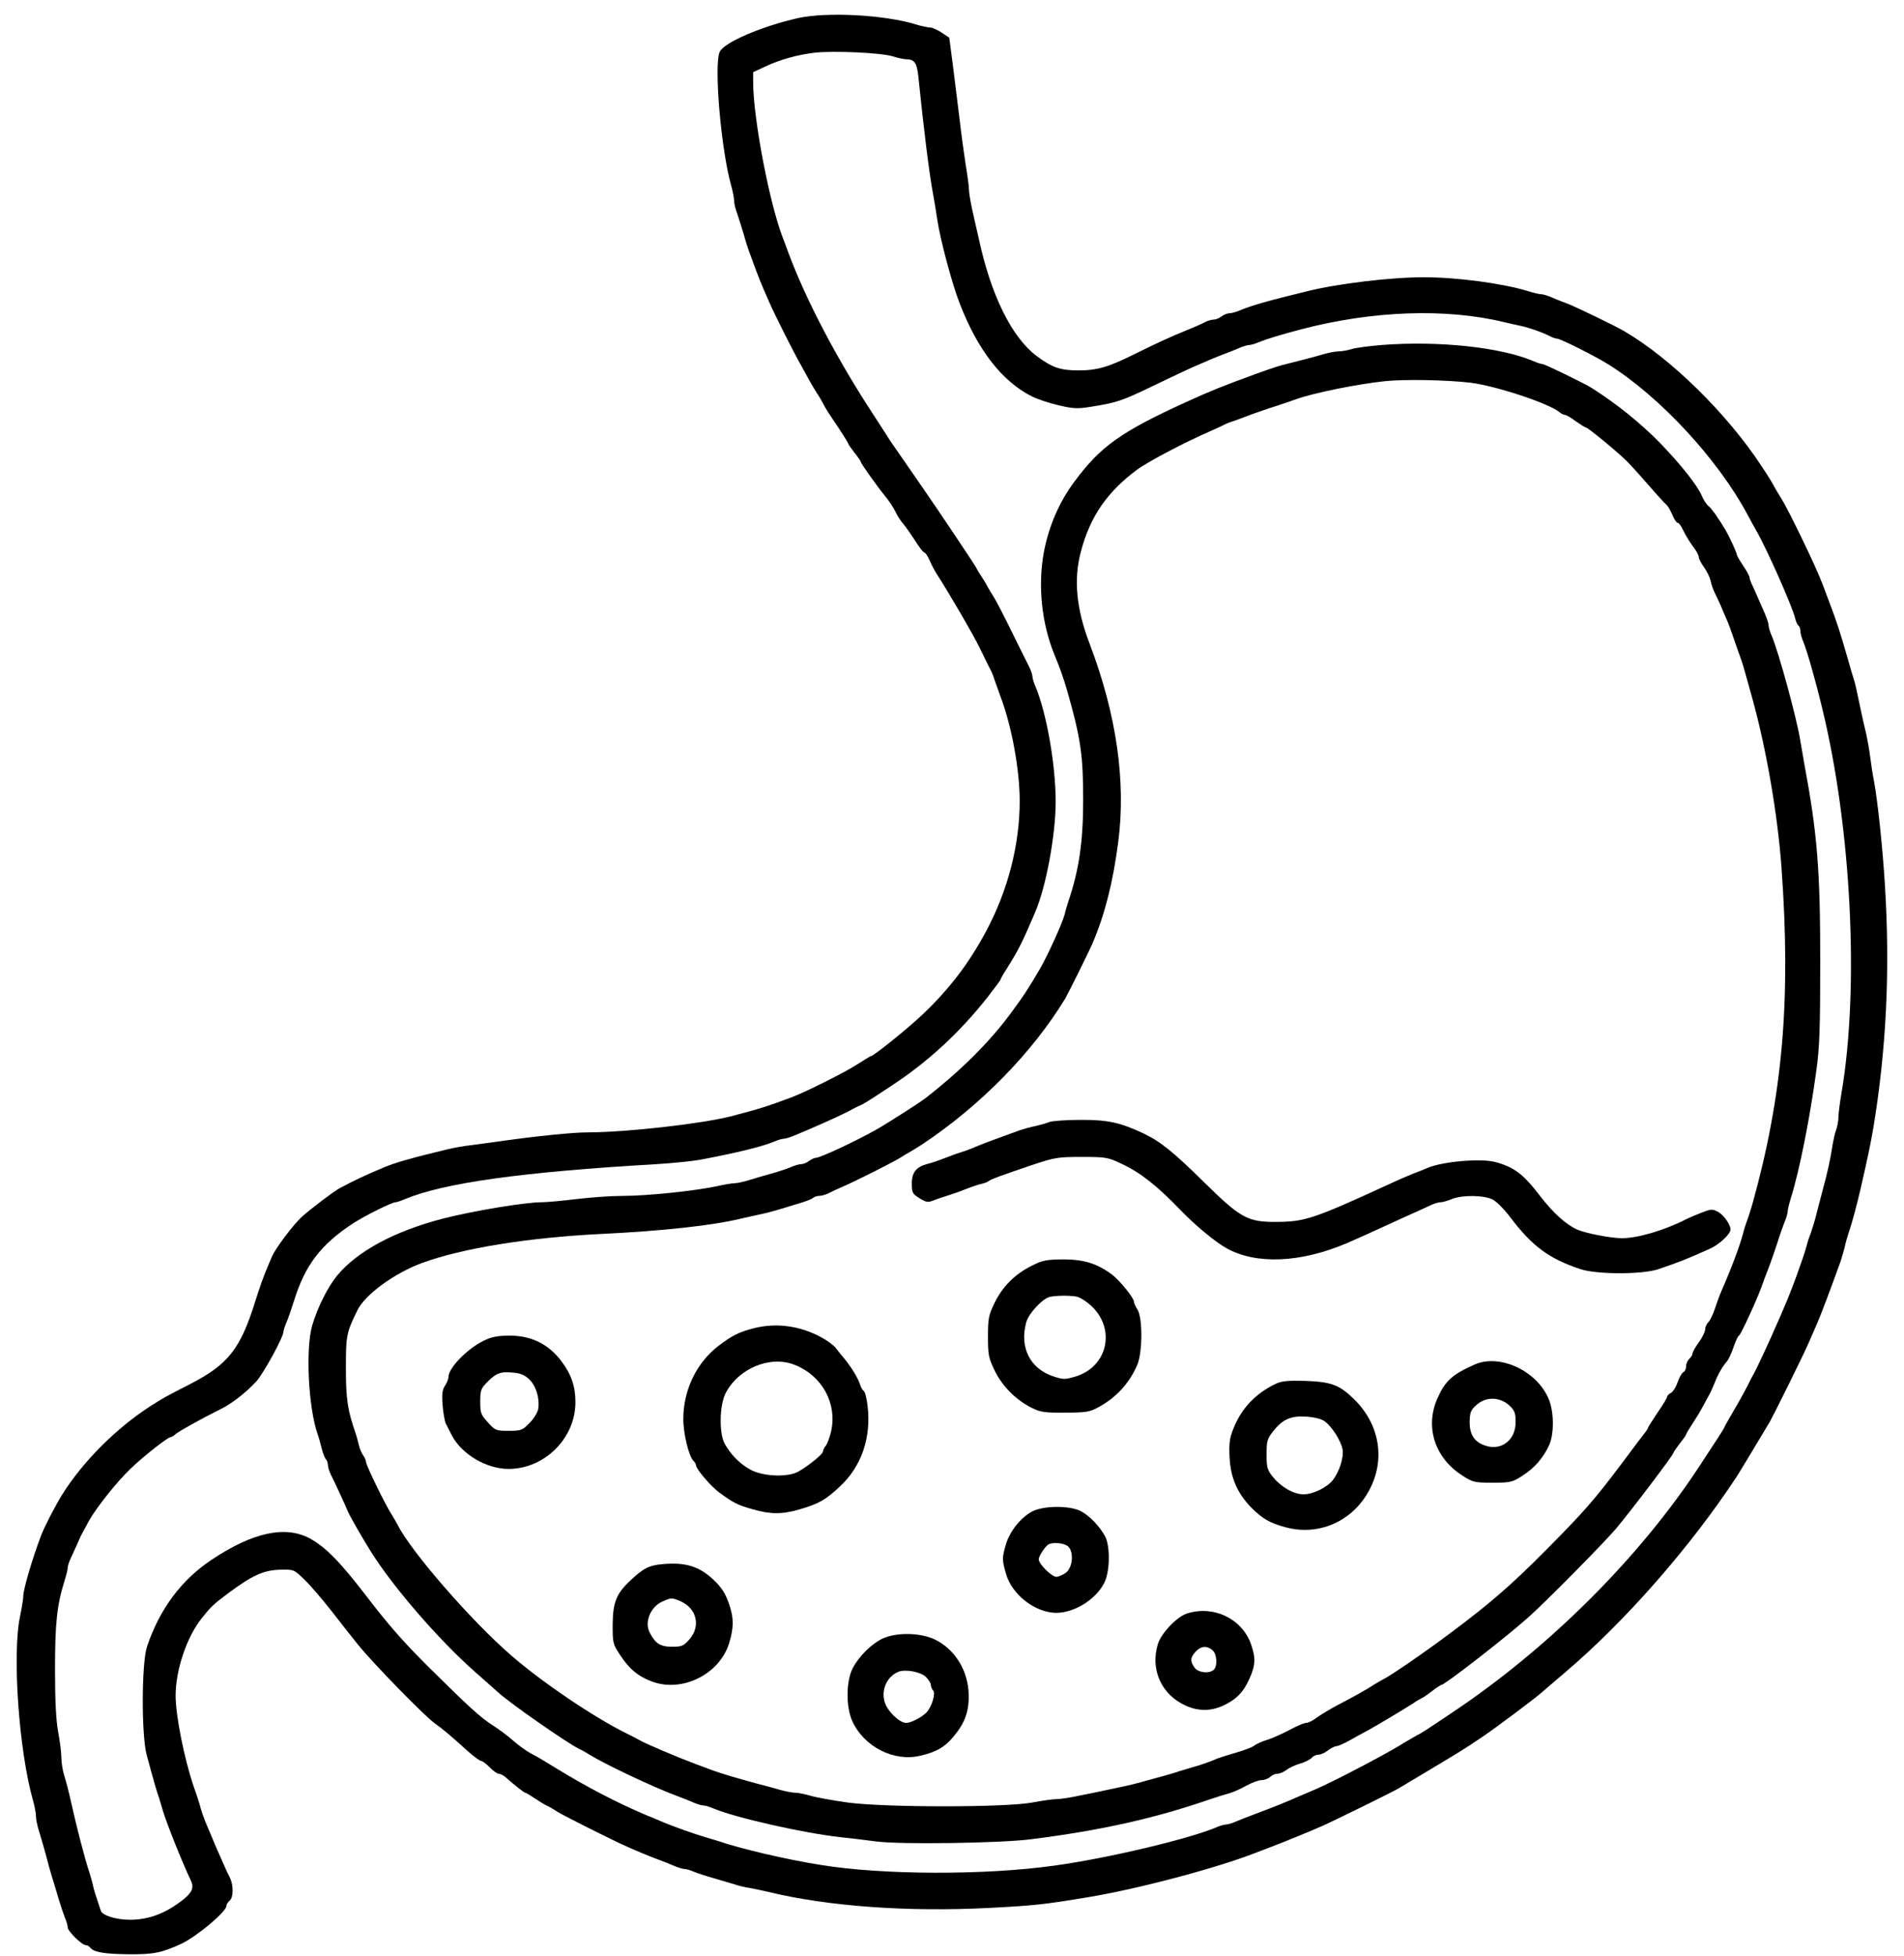 <?xml version="1.0" standalone="no"?>
<!DOCTYPE svg PUBLIC "-//W3C//DTD SVG 20010904//EN"
 "http://www.w3.org/TR/2001/REC-SVG-20010904/DTD/svg10.dtd">
<svg version="1.0" xmlns="http://www.w3.org/2000/svg"
 width="900pt" height="924pt" viewBox="0 0 900 924"
 preserveAspectRatio="xMidYMid meet">
<g transform="translate(0,924) scale(0.1,-0.1)"
fill="#000000" stroke="none">
<path d="M3770 9154 c-172 -39 -348 -115 -368 -159 -28 -62 6 -461 54 -631 8
-28 14 -60 14 -72 0 -12 6 -39 14 -59 7 -21 21 -65 31 -98 9 -33 23 -77 31
-97 44 -120 46 -125 89 -223 23 -54 116 -239 151 -300 18 -33 38 -69 44 -80 6
-11 19 -33 30 -50 11 -16 24 -39 30 -50 11 -23 19 -35 78 -123 23 -35 42 -66
42 -69 0 -3 14 -22 30 -43 17 -21 30 -41 30 -44 0 -7 80 -119 117 -164 16 -19
36 -50 46 -70 9 -20 26 -45 36 -56 10 -12 35 -47 55 -78 20 -32 40 -58 45 -58
5 0 16 -17 25 -37 9 -21 24 -50 34 -65 60 -93 170 -282 204 -351 22 -45 44
-91 50 -101 6 -11 14 -31 18 -45 5 -14 18 -51 29 -81 53 -140 91 -345 91 -495
0 -206 -56 -423 -159 -615 -80 -150 -173 -272 -297 -390 -70 -67 -235 -200
-248 -200 -2 0 -28 -16 -58 -35 -55 -37 -243 -131 -313 -158 -123 -46 -156
-56 -290 -91 -142 -36 -498 -76 -679 -76 -66 0 -237 -17 -406 -41 -41 -6 -104
-14 -140 -19 -36 -4 -87 -13 -115 -20 -167 -40 -248 -63 -302 -86 -90 -38
-137 -60 -208 -98 -28 -15 -133 -95 -174 -131 -44 -39 -131 -155 -147 -195 -3
-8 -12 -28 -19 -45 -18 -42 -39 -100 -59 -165 -70 -224 -128 -297 -309 -390
-119 -61 -123 -63 -187 -104 -160 -103 -317 -260 -414 -414 -33 -52 -87 -157
-102 -197 -43 -114 -84 -255 -84 -286 0 -13 -7 -56 -15 -94 -38 -178 -6 -636
61 -871 8 -28 14 -62 14 -75 0 -13 6 -44 14 -69 8 -25 22 -74 32 -110 9 -36
22 -83 29 -105 7 -22 21 -67 30 -100 10 -33 24 -75 31 -93 8 -18 14 -40 14
-48 0 -18 67 -84 86 -84 6 0 17 -6 23 -14 16 -20 71 -28 181 -29 116 -1 155 7
248 50 72 34 212 151 212 178 0 7 7 18 15 25 19 15 19 73 2 108 -8 15 -21 43
-29 62 -8 19 -23 52 -32 72 -15 36 -25 59 -56 133 -7 17 -16 44 -21 60 -4 17
-18 62 -32 100 -46 134 -87 340 -87 435 1 122 52 274 123 364 44 55 53 64 122
116 118 88 171 112 252 114 62 1 63 1 114 -49 28 -27 84 -93 125 -145 40 -52
97 -124 126 -160 70 -87 313 -336 363 -372 41 -29 75 -58 159 -134 27 -24 55
-44 61 -44 6 0 24 -14 40 -30 16 -17 35 -30 42 -30 7 0 21 -7 31 -15 46 -41
90 -75 95 -75 4 0 23 -12 44 -26 21 -14 47 -30 58 -35 11 -5 34 -18 50 -29 29
-18 267 -138 332 -166 61 -27 98 -42 143 -59 25 -9 60 -23 78 -31 18 -8 39
-14 47 -14 8 0 29 -6 47 -14 18 -7 60 -21 93 -30 33 -10 76 -22 95 -28 19 -7
53 -15 75 -18 22 -4 60 -12 85 -18 284 -69 663 -96 1047 -76 211 11 258 16
463 50 242 40 611 138 800 212 14 5 43 17 65 25 56 21 191 76 245 100 50 22
337 163 360 177 8 5 78 47 154 92 145 87 149 89 243 152 69 47 247 180 283
212 14 12 61 53 105 90 286 242 597 597 815 929 14 21 132 218 157 260 21 38
161 320 182 370 12 28 28 64 35 80 22 49 71 180 116 305 6 19 16 51 20 70 4
19 13 49 18 65 16 45 39 132 56 205 38 167 45 201 60 285 62 372 81 746 56
1150 -11 182 -35 405 -52 495 -6 30 -14 82 -18 115 -4 33 -13 80 -18 105 -16
66 -32 140 -41 185 -4 22 -12 56 -18 75 -6 19 -19 62 -28 95 -39 135 -53 178
-90 275 -9 25 -24 63 -32 85 -32 84 -159 346 -193 400 -11 17 -24 39 -30 50
-14 26 -29 51 -65 105 -161 245 -425 505 -647 635 -40 24 -227 114 -268 130
-25 9 -60 23 -78 31 -18 8 -40 14 -48 14 -9 0 -37 7 -63 15 -118 36 -332 65
-491 65 -157 0 -408 -30 -555 -67 -185 -45 -261 -67 -313 -89 -18 -8 -41 -14
-50 -14 -10 0 -27 -7 -38 -15 -10 -8 -27 -15 -37 -15 -11 0 -31 -6 -45 -14
-15 -8 -52 -24 -82 -36 -75 -30 -150 -65 -245 -112 -124 -62 -178 -78 -266
-78 -87 0 -125 13 -199 68 -117 88 -216 286 -274 557 -9 39 -23 100 -31 137
-8 37 -15 79 -15 94 0 15 -7 66 -15 113 -7 47 -21 145 -29 216 -9 72 -23 188
-32 258 l-17 129 -36 24 c-20 13 -44 24 -54 24 -11 0 -40 6 -66 14 -148 46
-423 61 -561 30z m449 -180 c25 -8 55 -14 66 -14 38 -1 49 -17 56 -82 25 -245
52 -465 71 -563 6 -33 14 -82 18 -110 13 -91 70 -307 107 -400 85 -220 201
-368 341 -438 26 -13 83 -32 127 -42 68 -16 89 -17 150 -7 127 20 148 28 300
101 83 40 164 78 180 85 17 7 46 20 65 28 19 9 55 23 80 33 25 9 60 23 78 31
18 8 39 14 47 14 8 0 29 6 47 14 34 14 103 35 198 60 336 88 684 101 960 34
25 -6 61 -14 80 -18 44 -10 97 -29 132 -46 14 -8 31 -14 38 -14 16 0 183 -84
245 -123 243 -153 515 -447 654 -706 13 -24 31 -58 41 -75 48 -81 173 -363
185 -416 4 -16 11 -32 16 -35 5 -4 9 -15 9 -25 0 -11 6 -34 14 -52 17 -40 59
-187 89 -313 138 -564 176 -1321 92 -1816 -8 -47 -15 -100 -15 -117 0 -17 -5
-43 -10 -58 -6 -14 -15 -54 -20 -88 -10 -61 -20 -108 -45 -201 -7 -27 -21 -79
-30 -115 -9 -36 -22 -76 -27 -90 -6 -14 -14 -38 -18 -55 -14 -53 -73 -216
-107 -292 -7 -18 -20 -47 -28 -65 -29 -69 -106 -234 -115 -248 -5 -8 -19 -35
-31 -60 -13 -25 -42 -78 -66 -118 -24 -41 -43 -75 -43 -77 0 -3 -36 -59 -119
-185 -284 -432 -712 -858 -1168 -1162 -140 -94 -144 -96 -168 -108 -11 -6 -33
-19 -50 -29 -79 -51 -337 -186 -430 -226 -22 -9 -56 -24 -75 -32 -66 -29 -105
-45 -222 -89 -24 -9 -58 -22 -76 -30 -18 -8 -39 -14 -47 -14 -8 0 -29 -6 -47
-14 -132 -55 -510 -145 -763 -180 -328 -46 -810 -45 -1105 3 -159 25 -382 77
-485 113 -16 5 -43 13 -60 18 -46 13 -152 50 -212 76 -18 8 -48 20 -65 27
-134 56 -288 136 -426 221 -45 28 -100 61 -123 72 -22 12 -59 39 -82 59 -23
21 -67 54 -97 73 -60 38 -116 90 -310 282 -117 117 -182 191 -288 329 -125
163 -195 234 -270 274 -115 60 -268 27 -460 -101 -144 -95 -247 -233 -307
-411 -26 -78 -27 -415 -2 -511 32 -119 48 -175 59 -205 5 -16 13 -43 18 -60
15 -53 95 -253 131 -327 17 -34 9 -57 -33 -91 -83 -66 -163 -97 -254 -97 -66
0 -133 21 -138 44 -2 6 -9 27 -15 46 -7 19 -17 51 -21 70 -4 19 -13 49 -18 65
-21 62 -62 221 -87 335 -9 41 -23 95 -31 120 -8 25 -14 64 -14 87 0 23 -7 77
-15 120 -10 54 -15 144 -15 295 0 219 9 305 45 419 8 26 15 54 15 62 0 8 6 28
14 44 7 15 21 46 31 68 9 22 21 47 26 55 4 8 17 32 29 54 33 60 132 185 197
247 60 58 176 149 189 149 4 0 15 6 23 14 16 14 124 74 211 117 56 27 123 80
172 133 34 38 128 209 128 235 0 5 6 25 14 43 8 18 24 65 36 103 52 168 127
266 280 366 56 36 182 99 200 99 5 0 24 6 42 14 184 77 553 129 1193 166 77 5
167 14 200 20 181 34 298 63 353 86 18 8 39 14 47 14 8 0 31 7 52 16 21 9 54
23 73 31 93 40 171 76 200 93 8 5 22 11 30 15 21 8 40 20 158 98 171 113 316
247 448 413 35 45 64 84 64 87 0 3 12 25 28 49 55 88 72 120 135 268 52 121
97 366 97 523 0 174 -43 419 -96 545 -8 18 -14 39 -14 47 0 7 -6 26 -14 42 -8
15 -44 89 -81 163 -36 74 -75 149 -85 165 -11 17 -24 39 -30 50 -6 11 -19 34
-30 50 -11 17 -23 36 -26 44 -8 15 -184 278 -259 386 -27 39 -71 103 -99 143
-28 40 -56 80 -61 90 -6 9 -36 55 -66 102 -174 265 -320 544 -404 770 -7 19
-19 53 -28 75 -64 173 -137 563 -137 727 l0 47 56 26 c72 34 152 56 234 66 91
10 314 0 369 -17z"/>
<path d="M6530 7610 c-58 -5 -121 -13 -140 -19 -19 -6 -47 -11 -61 -11 -15 0
-49 -6 -75 -14 -51 -15 -115 -31 -174 -46 -33 -8 -56 -15 -142 -46 -156 -57
-214 -80 -328 -132 -312 -142 -408 -211 -531 -377 -72 -96 -122 -212 -145
-335 -29 -158 -10 -338 51 -485 25 -61 43 -111 59 -167 65 -227 76 -307 76
-518 0 -199 -20 -333 -72 -485 -5 -16 -13 -43 -17 -60 -10 -37 -77 -186 -114
-250 -53 -91 -80 -133 -145 -220 -101 -135 -235 -267 -397 -393 -27 -21 -186
-123 -235 -150 -100 -56 -263 -132 -283 -132 -7 0 -22 -7 -33 -15 -10 -8 -27
-15 -36 -15 -10 0 -32 -6 -50 -14 -18 -8 -60 -22 -93 -31 -33 -9 -81 -23 -106
-31 -26 -8 -55 -14 -65 -14 -11 0 -50 -6 -89 -15 -105 -22 -328 -45 -440 -45
-55 0 -154 -7 -220 -15 -66 -8 -140 -15 -165 -15 -77 0 -320 -40 -465 -77
-229 -59 -406 -154 -502 -270 -44 -54 -92 -150 -117 -234 -32 -110 -19 -386
25 -514 6 -16 15 -48 20 -70 6 -22 14 -44 20 -50 5 -5 9 -17 9 -26 0 -10 6
-30 14 -46 14 -27 67 -141 80 -173 10 -24 68 -125 110 -192 104 -166 320 -415
487 -563 56 -49 107 -95 113 -100 56 -52 334 -245 386 -269 8 -3 29 -15 45
-25 68 -43 299 -153 415 -196 25 -9 60 -23 78 -31 18 -8 39 -14 47 -14 8 0 29
-6 47 -14 105 -44 427 -117 603 -136 39 -4 114 -13 167 -20 117 -15 584 -8
728 10 327 41 584 98 840 186 41 14 89 29 105 33 17 5 51 20 77 35 26 14 58
26 72 26 13 0 31 7 40 15 8 8 23 15 34 15 11 0 30 8 43 18 13 10 43 24 65 30
23 7 47 19 54 27 7 8 21 15 32 15 11 0 31 9 45 20 14 11 32 20 39 20 7 0 34
11 59 25 25 14 66 37 93 51 54 30 172 101 211 126 14 10 33 21 41 25 8 3 31
19 51 35 20 15 40 28 43 28 15 0 304 224 408 317 83 73 355 349 416 420 70 83
272 349 272 359 0 3 14 23 30 44 17 21 30 40 30 43 0 3 13 25 29 49 16 24 39
61 50 83 12 22 26 47 30 55 5 8 13 26 19 40 20 49 23 55 36 77 7 13 20 31 28
40 9 10 24 42 33 71 10 28 21 52 25 52 7 0 93 187 110 240 5 14 18 50 30 80
12 30 30 84 42 120 11 36 27 80 34 98 8 18 14 40 14 48 0 9 7 37 15 63 41 131
90 377 121 606 15 106 18 201 18 515 0 431 -14 605 -76 935 -6 33 -14 80 -18
105 -16 103 -104 425 -136 498 -8 18 -14 39 -14 47 0 8 -7 31 -16 52 -9 21
-24 54 -32 73 -8 19 -21 48 -28 63 -8 16 -14 33 -14 39 0 5 -13 30 -30 55 -16
24 -30 48 -30 52 0 9 -35 85 -53 116 -35 58 -66 102 -81 114 -10 8 -24 30 -32
49 -19 47 -101 150 -198 250 -89 91 -201 182 -322 259 -33 21 -222 113 -233
113 -6 0 -25 6 -43 14 -155 66 -450 97 -718 76z m420 -178 c121 -15 372 -98
421 -139 8 -7 20 -13 26 -13 5 0 29 -13 51 -30 23 -16 45 -30 49 -30 9 0 150
-116 194 -160 19 -19 66 -71 104 -115 38 -44 75 -84 82 -90 7 -5 19 -27 28
-47 8 -21 20 -38 25 -38 6 0 18 -17 27 -37 10 -21 30 -54 45 -74 16 -20 28
-43 28 -51 0 -8 11 -29 24 -47 14 -19 28 -48 32 -65 3 -17 12 -42 19 -56 7
-14 20 -42 29 -62 9 -21 22 -53 30 -70 8 -18 23 -60 34 -93 12 -34 25 -72 30
-85 9 -23 21 -67 56 -193 66 -240 119 -547 137 -797 45 -623 6 -1074 -138
-1590 -9 -30 -20 -66 -26 -80 -5 -14 -13 -38 -17 -55 -16 -61 -55 -165 -104
-277 -8 -18 -21 -54 -30 -81 -8 -26 -22 -54 -30 -63 -9 -8 -16 -24 -16 -35 0
-10 -13 -38 -30 -61 -16 -22 -30 -47 -30 -53 0 -7 -7 -18 -15 -25 -8 -7 -15
-23 -15 -35 0 -13 -6 -25 -13 -28 -7 -3 -19 -24 -27 -47 -7 -22 -22 -46 -32
-51 -10 -5 -18 -14 -18 -19 0 -5 -20 -38 -45 -74 -25 -37 -45 -69 -45 -72 0
-2 -5 -10 -10 -17 -6 -7 -56 -73 -111 -147 -132 -176 -183 -234 -364 -416
-162 -163 -262 -250 -450 -390 -113 -85 -283 -202 -315 -217 -8 -4 -28 -16
-45 -26 -37 -24 -79 -48 -169 -95 -38 -20 -84 -48 -102 -61 -18 -14 -40 -25
-50 -25 -10 0 -45 -15 -78 -33 -34 -18 -81 -39 -106 -47 -25 -7 -52 -20 -61
-27 -9 -8 -47 -22 -85 -33 -38 -11 -78 -24 -89 -28 -29 -13 -85 -33 -120 -42
-16 -5 -43 -13 -60 -18 -28 -10 -75 -23 -197 -56 -29 -8 -87 -21 -128 -29 -41
-9 -109 -23 -150 -31 -41 -9 -88 -16 -105 -16 -16 0 -68 -7 -115 -16 -128 -24
-697 -24 -874 0 -70 10 -149 24 -175 32 -25 7 -57 14 -70 14 -13 0 -47 6 -75
14 -28 8 -78 22 -111 30 -94 26 -167 47 -210 63 -22 9 -56 21 -75 28 -91 34
-239 97 -270 115 -8 5 -35 19 -60 31 -155 77 -398 241 -545 369 -187 162 -471
488 -535 615 -6 11 -19 34 -29 50 -30 46 -121 233 -121 248 0 7 -6 21 -14 32
-7 11 -16 31 -19 45 -3 14 -10 39 -15 55 -39 112 -47 163 -47 310 0 156 2 167
54 274 36 74 175 176 306 224 191 70 502 120 845 137 291 14 527 40 660 72 25
6 63 14 85 19 22 4 69 16 105 27 36 11 83 25 105 32 22 7 44 16 49 21 6 5 19
9 29 9 10 0 31 6 45 13 15 8 43 21 62 29 61 26 244 118 275 138 17 11 37 23
45 27 8 4 35 21 60 37 275 183 519 432 675 688 14 24 115 227 130 263 58 137
96 286 121 479 37 286 -9 603 -136 936 -62 162 -76 302 -41 433 43 165 124
283 266 388 51 38 232 133 355 186 19 8 44 20 54 25 11 6 31 14 45 18 14 5 51
18 81 30 30 11 84 30 120 41 36 12 81 27 100 34 78 28 283 70 415 84 94 10
294 6 405 -7z"/>
<path d="M4960 3939 c-14 -6 -43 -14 -65 -19 -22 -4 -56 -14 -75 -20 -82 -30
-107 -39 -150 -55 -25 -9 -58 -23 -75 -30 -16 -7 -39 -15 -50 -18 -11 -3 -45
-15 -75 -27 -30 -12 -69 -25 -86 -29 -53 -14 -74 -40 -74 -92 0 -44 3 -49 36
-70 33 -20 40 -21 68 -10 17 7 45 16 61 21 17 5 55 18 85 30 30 12 66 24 80
27 14 3 30 9 35 14 12 9 57 25 210 77 103 34 118 36 230 36 115 0 123 -2 190
-34 87 -41 166 -104 270 -212 73 -76 167 -154 222 -185 139 -78 349 -70 568
23 31 13 114 50 233 105 37 17 83 38 102 46 19 9 48 22 63 29 16 8 37 14 47
14 9 0 34 7 53 15 49 20 153 19 194 -3 17 -9 54 -46 81 -82 105 -139 185 -197
332 -246 79 -26 294 -26 370 0 103 35 137 49 242 96 45 20 98 70 98 91 0 24
-33 70 -60 84 -27 14 -33 13 -79 -5 -28 -11 -58 -24 -68 -29 -103 -53 -231
-91 -306 -91 -52 0 -172 23 -212 41 -52 23 -113 78 -174 157 -80 105 -124 138
-213 162 -68 18 -245 3 -318 -27 -14 -6 -45 -19 -70 -28 -25 -10 -74 -31 -110
-48 -361 -166 -402 -179 -535 -180 -137 -1 -170 17 -342 186 -148 146 -208
194 -288 232 -110 52 -171 65 -300 64 -66 0 -131 -5 -145 -10z"/>
<path d="M4875 3259 c-79 -40 -136 -97 -174 -175 -28 -58 -31 -73 -31 -159 0
-87 3 -101 32 -161 36 -74 101 -139 176 -176 41 -20 61 -23 157 -22 97 0 116
3 156 25 83 44 147 113 184 199 26 58 27 226 1 264 -9 14 -16 30 -16 36 0 18
-67 100 -102 127 -71 53 -134 73 -232 73 -81 -1 -98 -4 -151 -31z m214 -145
c19 -4 50 -25 76 -50 110 -111 67 -284 -83 -328 -48 -14 -57 -14 -102 1 -111
36 -162 137 -129 256 12 43 78 113 112 120 37 7 93 7 126 1z"/>
<path d="M3565 2965 c-71 -18 -102 -33 -168 -83 -104 -79 -167 -209 -167 -346
0 -71 26 -176 48 -198 7 -7 12 -16 12 -21 0 -17 70 -100 112 -130 64 -47 85
-58 157 -78 83 -24 139 -24 221 0 89 26 122 44 189 107 103 95 150 231 132
382 -4 35 -12 67 -18 70 -6 4 -14 18 -18 32 -9 29 -43 84 -73 120 -12 14 -31
37 -41 51 -11 14 -44 38 -73 53 -100 53 -210 67 -313 41z m193 -174 c129 -52
199 -181 171 -312 -7 -29 -18 -61 -26 -70 -7 -8 -13 -21 -13 -27 0 -12 -69
-68 -117 -95 -49 -27 -161 -23 -221 7 -51 26 -96 71 -126 124 -28 51 -25 183
4 240 62 119 213 180 328 133z"/>
<path d="M2285 2905 c-77 -38 -165 -128 -165 -170 0 -9 -7 -27 -16 -41 -13
-19 -16 -40 -12 -92 3 -37 10 -76 15 -87 6 -11 18 -36 28 -55 46 -90 164 -160
269 -160 170 0 316 145 316 315 0 75 -19 131 -67 195 -62 81 -142 120 -247
120 -55 -1 -83 -6 -121 -25z m218 -183 c32 -32 49 -91 41 -139 -3 -17 -22 -48
-42 -67 -33 -34 -40 -36 -98 -36 -59 0 -63 1 -98 40 -33 36 -36 45 -36 98 0
52 3 62 32 91 43 44 64 52 123 46 37 -3 56 -12 78 -33z"/>
<path d="M6970 2793 c-106 -47 -139 -77 -176 -161 -59 -134 -12 -280 118 -363
49 -32 57 -34 143 -34 86 0 94 2 143 34 56 36 97 83 125 144 24 54 23 161 -4
221 -58 132 -232 211 -349 159z m162 -191 c27 -25 32 -36 32 -78 2 -86 -66
-140 -143 -114 -52 17 -75 53 -74 114 1 43 5 54 32 78 44 40 108 39 153 0z"/>
<path d="M6030 2702 c-96 -46 -162 -116 -200 -212 -18 -44 -21 -70 -18 -135 5
-97 36 -169 103 -238 53 -53 88 -73 163 -93 157 -42 316 29 394 175 78 145 50
312 -72 431 -70 68 -108 82 -235 86 -78 2 -108 -1 -135 -14z m233 -178 c34
-26 75 -90 83 -131 7 -38 -15 -106 -46 -146 -28 -35 -94 -67 -138 -67 -47 0
-106 34 -145 82 -27 33 -30 45 -30 107 0 63 3 73 31 109 45 57 84 74 158 69
40 -3 71 -11 87 -23z"/>
<path d="M4877 2098 c-53 -29 -104 -93 -122 -154 -19 -65 -19 -73 1 -142 29
-98 139 -182 238 -182 85 1 184 62 225 140 28 53 30 176 4 223 -27 48 -74 97
-115 118 -53 27 -178 26 -231 -3z m169 -162 c30 -22 27 -97 -6 -125 -14 -11
-35 -20 -46 -21 -23 0 -84 61 -84 83 0 14 28 58 44 69 18 13 71 9 92 -6z"/>
<path d="M3130 1850 c-63 -6 -88 -19 -148 -75 -69 -64 -85 -105 -86 -210 0
-88 0 -91 37 -147 42 -63 82 -97 145 -121 142 -56 321 30 368 178 22 72 23
116 4 175 -19 60 -37 88 -79 128 -68 63 -133 82 -241 72z m84 -174 c79 -33
100 -118 45 -181 -28 -32 -36 -35 -83 -35 -55 0 -78 15 -105 67 -26 50 4 122
61 147 42 18 43 18 82 2z"/>
<path d="M5611 1617 c-48 -15 -123 -94 -138 -145 -37 -121 18 -240 133 -291
59 -26 116 -26 174 0 62 28 98 64 126 128 29 64 30 99 7 164 -43 120 -177 184
-302 144z m121 -174 c20 -18 24 -73 6 -91 -21 -21 -75 -15 -92 10 -21 30 -20
47 6 75 25 27 54 29 80 6z"/>
<path d="M4173 1499 c-52 -24 -113 -84 -142 -140 -32 -61 -33 -184 -2 -251 55
-121 197 -193 321 -163 76 18 114 39 155 88 54 63 75 118 74 196 -1 117 -65
221 -164 267 -69 31 -178 32 -242 3z m203 -181 c13 -13 24 -30 24 -38 0 -9 5
-21 11 -27 13 -13 -7 -79 -33 -105 -23 -23 -73 -48 -95 -48 -31 0 -88 55 -101
98 -18 58 10 120 63 143 33 14 105 1 131 -23z"/>
</g>
</svg>
